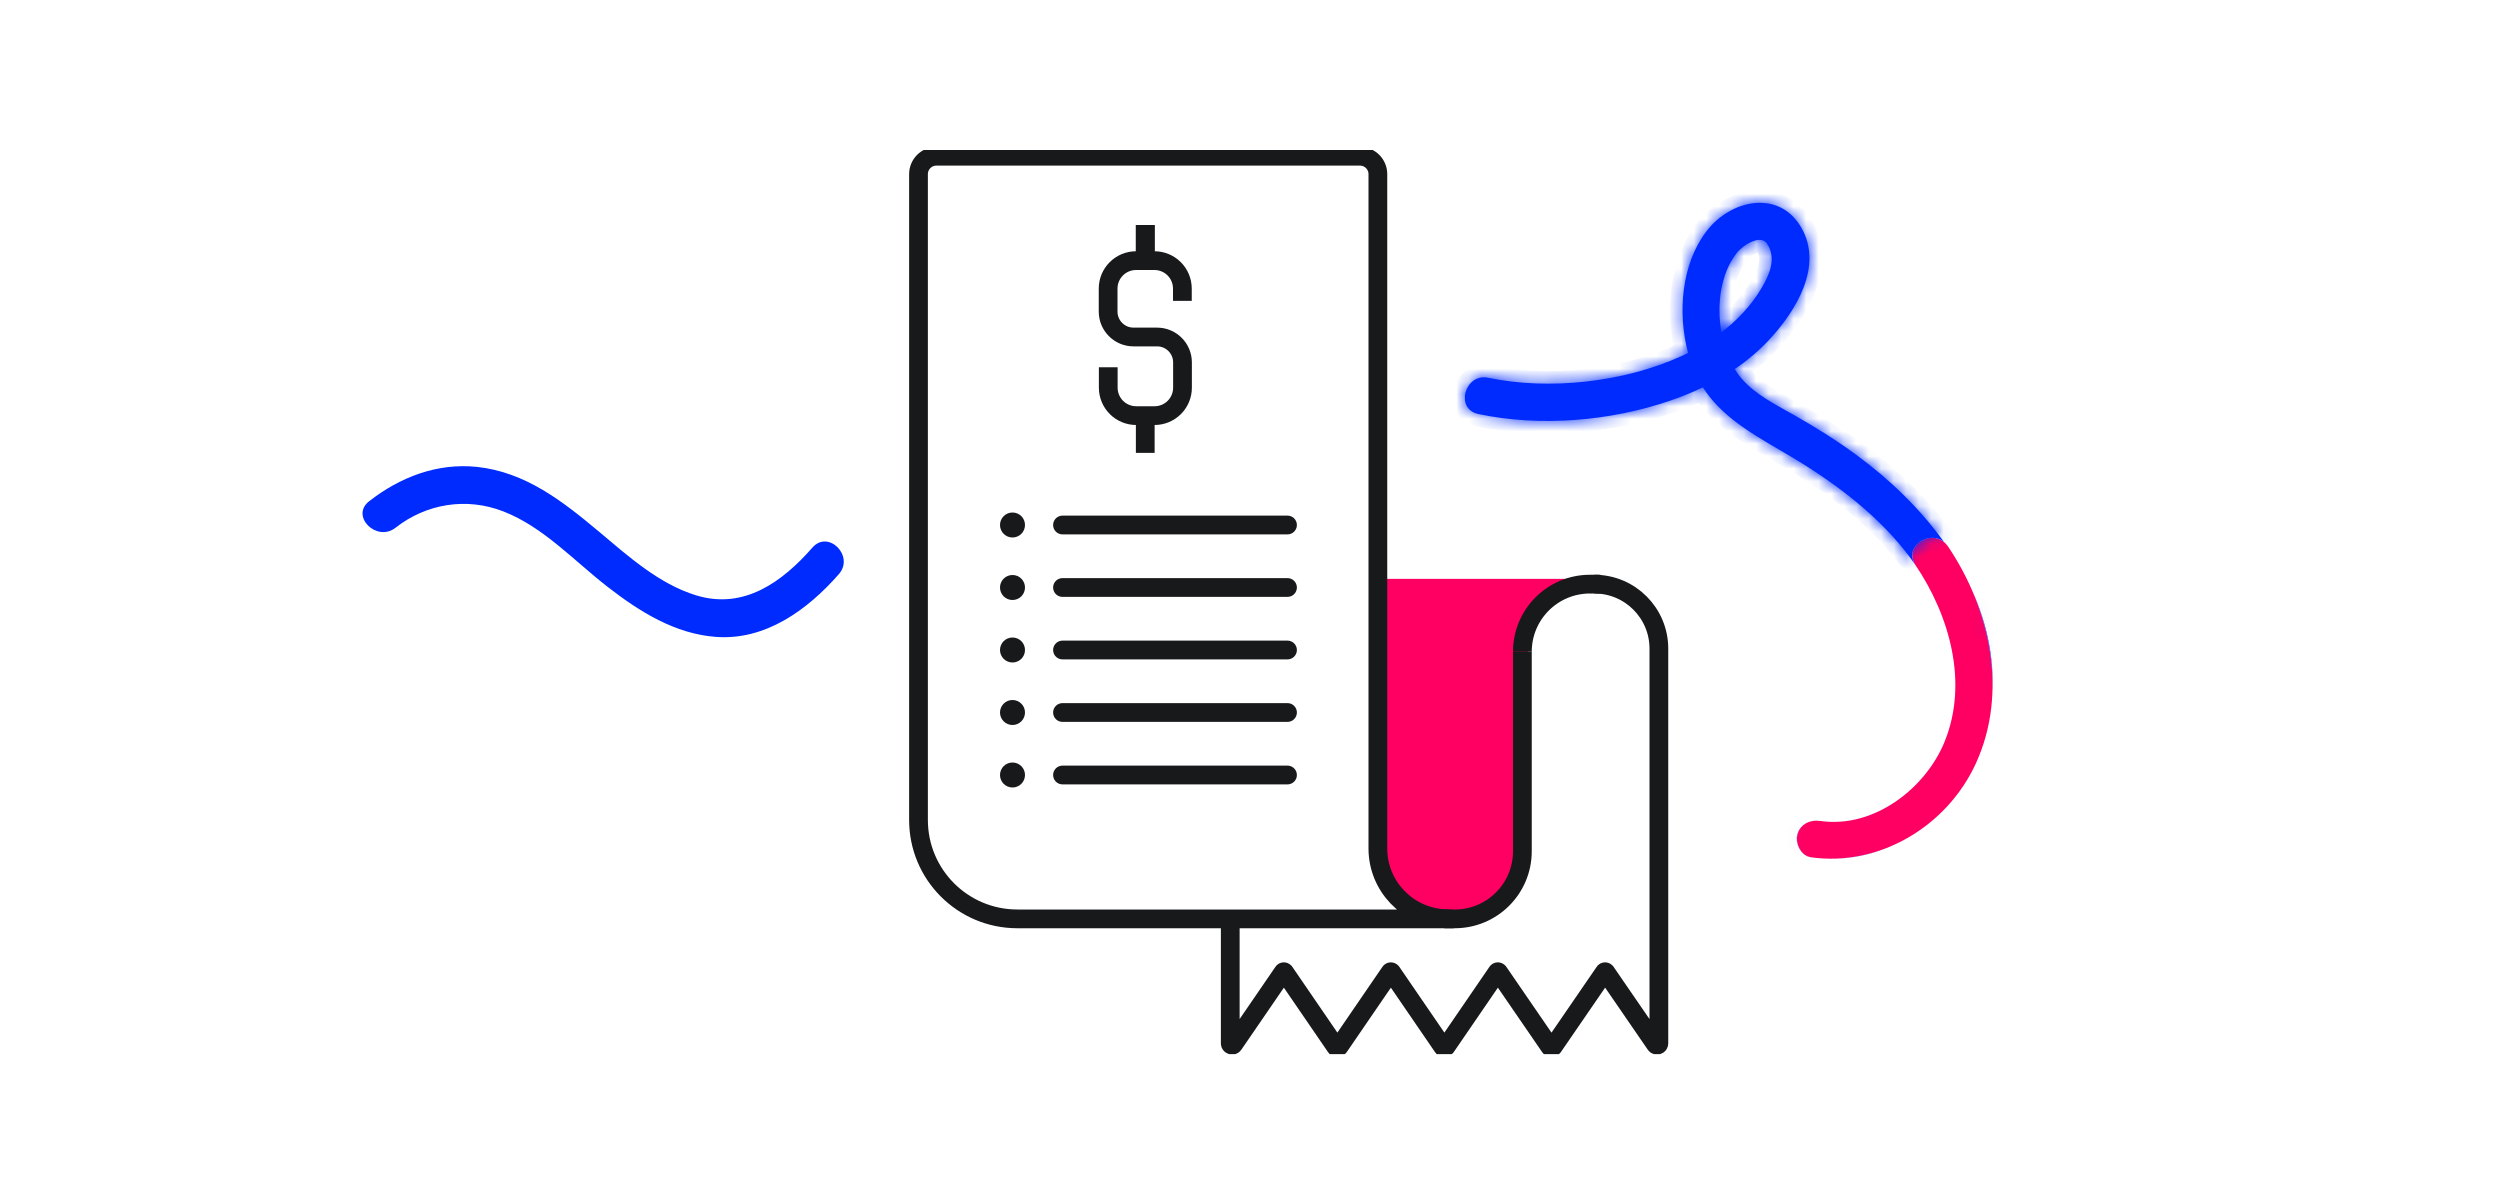 <svg width="200" height="96" viewBox="0 0 200 96" fill="none" xmlns="http://www.w3.org/2000/svg">
<g clip-path="url(#clip0_875_27019)">
<path d="M110.81 46.81H124.112C122.673 47.816 121.73 49.485 121.73 51.37V67.96C121.73 70.974 119.284 73.42 116.27 73.42C113.256 73.42 110.81 70.974 110.81 67.96V46.81Z" fill="#FF0062" stroke="#FF0062"/>
<path d="M110.23 67.88V63.33V40.96V13.93C110.23 13.14 109.59 12.5 108.8 12.5H74.91C74.12 12.5 73.48 13.14 73.48 13.93V65.6C73.48 69.97 77.02 73.51 81.39 73.51H115.53V73.49C112.58 73.32 110.23 70.88 110.23 67.88Z" stroke="#18191B" stroke-width="1.5" stroke-miterlimit="10"/>
<path d="M121.79 52.14V68.1C121.79 71.09 119.37 73.51 116.38 73.51H115.54" stroke="#18191B" stroke-width="1.5" stroke-miterlimit="10"/>
<path d="M121.79 52.14C121.79 49.15 124.21 46.73 127.2 46.73H128.04" stroke="#18191B" stroke-width="1.5" stroke-miterlimit="10"/>
<path d="M98.42 73.51V83.47C98.42 83.61 98.61 83.67 98.69 83.55L102.66 77.76C102.68 77.73 102.73 77.73 102.76 77.76L106.87 83.76C106.93 83.84 107.05 83.84 107.11 83.76L111.22 77.76C111.24 77.73 111.29 77.73 111.32 77.76L115.43 83.76C115.49 83.84 115.61 83.84 115.67 83.76L119.78 77.76C119.8 77.73 119.85 77.73 119.88 77.76L124 83.76C124.06 83.84 124.18 83.84 124.24 83.76L128.36 77.76C128.38 77.73 128.43 77.73 128.46 77.76L132.44 83.55C132.52 83.67 132.71 83.61 132.71 83.47V51.89C132.71 49.04 130.4 46.73 127.55 46.73" stroke="#18191B" stroke-width="1.5" stroke-miterlimit="10"/>
<path d="M85 42H103" stroke="#18191B" stroke-width="1.5" stroke-miterlimit="10" stroke-linecap="round"/>
<path d="M85 47H103" stroke="#18191B" stroke-width="1.5" stroke-miterlimit="10" stroke-linecap="round"/>
<path d="M85 52H103" stroke="#18191B" stroke-width="1.5" stroke-miterlimit="10" stroke-linecap="round"/>
<path d="M85 57H103" stroke="#18191B" stroke-width="1.5" stroke-miterlimit="10" stroke-linecap="round"/>
<path d="M85 62H103" stroke="#18191B" stroke-width="1.5" stroke-miterlimit="10" stroke-linecap="round"/>
<path d="M94.59 24.07V23.09C94.59 21.85 93.59 20.85 92.35 20.85H90.89C89.65 20.85 88.65 21.85 88.65 23.09V24.93C88.65 26.05 89.56 26.96 90.68 26.96H92.57C93.69 26.96 94.6 27.87 94.6 28.99V31.01C94.6 32.25 93.6 33.25 92.36 33.25H90.9C89.66 33.25 88.66 32.25 88.66 31.01V29.38" stroke="#18191B" stroke-width="1.5" stroke-miterlimit="10"/>
<path d="M91.62 20.53V18" stroke="#18191B" stroke-width="1.5" stroke-miterlimit="10"/>
<path d="M91.62 20.53V18" stroke="#18191B" stroke-width="1.5" stroke-miterlimit="10"/>
<path d="M91.62 36.23V33.7" stroke="#18191B" stroke-width="1.5" stroke-miterlimit="10"/>
<path d="M31.64 42.22C34.12 40.28 37.32 39.77 40.26 40.91C43.47 42.15 45.97 44.91 48.65 46.98C51.18 48.94 53.99 50.7 57.25 50.95C61.23 51.26 64.61 48.78 67.11 45.93C68.38 44.48 66.26 42.35 64.99 43.81C62.57 46.57 59.5 48.79 55.7 47.63C52.71 46.72 50.23 44.47 47.88 42.5C45 40.09 42.02 37.76 38.15 37.35C34.98 37.02 32 38.17 29.53 40.1C28 41.29 30.14 43.4 31.64 42.22Z" fill="#002BFF"/>
<path d="M153.654 44.93L153.653 44.928C153.461 44.646 153.452 44.41 153.51 44.226C153.573 44.025 153.735 43.829 153.972 43.691C154.453 43.412 155.059 43.455 155.416 43.98C158.74 48.903 160.122 55.367 157.625 60.843C155.409 65.699 150.203 68.83 144.923 68.085C144.728 68.055 144.532 67.907 144.393 67.641C144.254 67.374 144.222 67.074 144.28 66.869C144.439 66.332 144.931 66.079 145.577 66.175L145.58 66.175C150.105 66.815 154.462 63.441 156.054 59.476L156.054 59.475C158.018 54.555 156.437 49.047 153.654 44.93Z" fill="#FF0062" stroke="#FF0062"/>
<mask id="path-17-inside-1_875_27019" fill="white">
<path fill-rule="evenodd" clip-rule="evenodd" d="M133.62 32.05C128.85 33.69 123.22 34.17 118.26 33.12C116.37 32.72 117.18 29.83 119.06 30.22C123.88 31.24 129.92 30.59 134.51 28.49C134.69 28.408 134.869 28.323 135.047 28.235C134.199 25.043 134.502 21.153 136.51 18.51C138.41 15.99 142.3 15.1 144.1 18.2C145.88 21.27 143.7 24.83 141.6 27.11C140.756 28.029 139.804 28.83 138.779 29.527C138.84 29.627 138.904 29.725 138.97 29.82C139.928 31.2 141.449 32.046 142.903 32.856C143.104 32.968 143.303 33.078 143.5 33.19C145.23 34.17 146.92 35.22 148.52 36.4C151.134 38.32 153.593 40.667 155.51 43.348C154.318 42.377 152.247 43.752 153.24 45.21C153.246 45.218 153.251 45.226 153.257 45.234C150.958 41.89 147.696 39.287 144.28 37.14C143.646 36.741 143 36.364 142.358 35.989C139.996 34.609 137.683 33.258 136.227 30.987C135.38 31.394 134.506 31.747 133.62 32.05ZM156.023 57.983C155.901 58.437 155.751 58.887 155.57 59.33C154.073 62.999 150.162 66.053 146.077 65.728C150.167 66.066 154.111 62.972 155.59 59.29C155.762 58.859 155.906 58.422 156.023 57.983ZM144.627 65.789C144.24 65.947 143.93 66.254 143.79 66.73C143.59 67.43 144.04 68.46 144.84 68.58C147.06 68.89 149.167 68.575 151.053 67.791C149.119 68.575 146.993 68.883 144.85 68.58C144.05 68.46 143.6 67.43 143.8 66.73C143.939 66.258 144.244 65.949 144.627 65.789ZM159.39 55.496C159.546 52.571 158.926 49.801 157.774 47.246C158.902 49.856 159.511 52.693 159.39 55.496ZM137.713 26.591C138.97 25.631 140.067 24.472 140.89 23.1C141.55 22 142.15 20.66 141.36 19.49C140.86 18.74 139.48 19.54 138.91 20.28C137.654 21.899 137.32 24.369 137.713 26.591Z"/>
</mask>
<path fill-rule="evenodd" clip-rule="evenodd" d="M133.62 32.05C128.85 33.69 123.22 34.17 118.26 33.12C116.37 32.72 117.18 29.83 119.06 30.22C123.88 31.24 129.92 30.59 134.51 28.49C134.69 28.408 134.869 28.323 135.047 28.235C134.199 25.043 134.502 21.153 136.51 18.51C138.41 15.99 142.3 15.1 144.1 18.2C145.88 21.27 143.7 24.83 141.6 27.11C140.756 28.029 139.804 28.83 138.779 29.527C138.84 29.627 138.904 29.725 138.97 29.82C139.928 31.2 141.449 32.046 142.903 32.856C143.104 32.968 143.303 33.078 143.5 33.19C145.23 34.17 146.92 35.22 148.52 36.4C151.134 38.32 153.593 40.667 155.51 43.348C154.318 42.377 152.247 43.752 153.24 45.21C153.246 45.218 153.251 45.226 153.257 45.234C150.958 41.89 147.696 39.287 144.28 37.14C143.646 36.741 143 36.364 142.358 35.989C139.996 34.609 137.683 33.258 136.227 30.987C135.38 31.394 134.506 31.747 133.62 32.05ZM156.023 57.983C155.901 58.437 155.751 58.887 155.57 59.33C154.073 62.999 150.162 66.053 146.077 65.728C150.167 66.066 154.111 62.972 155.59 59.29C155.762 58.859 155.906 58.422 156.023 57.983ZM144.627 65.789C144.24 65.947 143.93 66.254 143.79 66.73C143.59 67.43 144.04 68.46 144.84 68.58C147.06 68.89 149.167 68.575 151.053 67.791C149.119 68.575 146.993 68.883 144.85 68.58C144.05 68.46 143.6 67.43 143.8 66.73C143.939 66.258 144.244 65.949 144.627 65.789ZM159.39 55.496C159.546 52.571 158.926 49.801 157.774 47.246C158.902 49.856 159.511 52.693 159.39 55.496ZM137.713 26.591C138.97 25.631 140.067 24.472 140.89 23.1C141.55 22 142.15 20.66 141.36 19.49C140.86 18.74 139.48 19.54 138.91 20.28C137.654 21.899 137.32 24.369 137.713 26.591Z" fill="#002BFF"/>
<path d="M118.26 33.12L118.467 32.142L118.467 32.142L118.26 33.12ZM133.62 32.05L133.296 31.104L133.295 31.104L133.62 32.05ZM119.06 30.22L119.267 29.242L119.263 29.241L119.06 30.22ZM134.51 28.49L134.096 27.58L134.094 27.581L134.51 28.49ZM135.047 28.235L135.49 29.131L136.223 28.769L136.013 27.979L135.047 28.235ZM136.51 18.51L137.306 19.115L137.308 19.112L136.51 18.51ZM144.1 18.2L144.965 17.698L144.965 17.698L144.1 18.2ZM141.6 27.11L140.864 26.433L140.864 26.433L141.6 27.11ZM138.779 29.527L138.217 28.699L137.428 29.235L137.926 30.049L138.779 29.527ZM138.97 29.82L138.148 30.39L138.149 30.39L138.97 29.82ZM142.903 32.856L143.39 31.982L142.903 32.856ZM143.5 33.19L143.006 34.06L143.007 34.06L143.5 33.19ZM148.52 36.4L147.926 37.205L147.928 37.206L148.52 36.4ZM155.51 43.348L154.879 44.123L156.324 42.766L155.51 43.348ZM153.24 45.21L154.068 44.65L154.066 44.647L153.24 45.21ZM153.257 45.234L152.432 45.801L154.086 44.676L153.257 45.234ZM144.28 37.14L143.747 37.986L143.748 37.987L144.28 37.14ZM142.358 35.989L141.853 36.852H141.853L142.358 35.989ZM136.227 30.987L137.069 30.448L136.592 29.702L135.794 30.086L136.227 30.987ZM156.023 57.983L156.989 58.24L155.057 57.724L156.023 57.983ZM155.57 59.33L154.644 58.952L154.644 58.952L155.57 59.33ZM146.077 65.728L146.157 64.731L145.995 66.724L146.077 65.728ZM155.59 59.29L156.518 59.663L156.519 59.661L155.59 59.29ZM144.627 65.789L145.014 66.711L144.249 64.863L144.627 65.789ZM143.79 66.73L142.831 66.448L142.828 66.455L143.79 66.73ZM144.84 68.58L144.692 69.569L144.702 69.57L144.84 68.58ZM151.053 67.791L151.437 68.714L150.677 66.864L151.053 67.791ZM144.85 68.58L144.702 69.569L144.71 69.57L144.85 68.58ZM143.8 66.73L142.841 66.448L142.838 66.455L143.8 66.73ZM159.39 55.496L158.391 55.453L160.388 55.55L159.39 55.496ZM157.774 47.246L158.685 46.835L156.856 47.643L157.774 47.246ZM140.89 23.1L141.747 23.614V23.614L140.89 23.1ZM137.713 26.591L136.729 26.765L137.015 28.383L138.32 27.386L137.713 26.591ZM141.36 19.49L140.528 20.045L140.531 20.05L141.36 19.49ZM138.91 20.28L139.7 20.893L139.702 20.89L138.91 20.28ZM118.053 34.098C123.206 35.189 129.021 34.689 133.945 32.996L133.295 31.104C128.679 32.691 123.234 33.151 118.467 32.142L118.053 34.098ZM119.263 29.241C117.682 28.913 116.588 30.009 116.283 31.106C116.128 31.661 116.138 32.309 116.429 32.89C116.734 33.502 117.302 33.939 118.053 34.098L118.467 32.142C118.273 32.101 118.233 32.027 118.218 31.996C118.187 31.935 118.163 31.81 118.21 31.642C118.256 31.476 118.352 31.341 118.458 31.266C118.545 31.203 118.664 31.159 118.857 31.199L119.263 29.241ZM134.094 27.581C129.699 29.591 123.877 30.217 119.267 29.242L118.853 31.198C123.883 32.263 130.141 31.588 134.926 29.399L134.094 27.581ZM134.603 27.339C134.435 27.422 134.266 27.502 134.096 27.58L134.924 29.4C135.114 29.314 135.303 29.224 135.49 29.131L134.603 27.339ZM135.714 17.905C133.464 20.867 133.181 25.103 134.08 28.492L136.013 27.979C135.218 24.984 135.54 21.44 137.306 19.115L135.714 17.905ZM144.965 17.698C143.851 15.78 142.033 15.065 140.238 15.253C138.501 15.434 136.812 16.448 135.711 17.908L137.308 19.112C138.108 18.052 139.314 17.36 140.446 17.242C141.522 17.13 142.549 17.52 143.235 18.702L144.965 17.698ZM142.335 27.788C143.432 26.597 144.594 25.028 145.241 23.303C145.894 21.562 146.051 19.572 144.965 17.698L143.235 18.702C143.929 19.898 143.885 21.223 143.369 22.6C142.846 23.992 141.868 25.343 140.864 26.433L142.335 27.788ZM139.341 30.354C140.423 29.619 141.435 28.768 142.336 27.787L140.864 26.433C140.077 27.29 139.185 28.042 138.217 28.699L139.341 30.354ZM139.792 29.25C139.737 29.171 139.684 29.089 139.632 29.004L137.926 30.049C137.997 30.165 138.071 30.279 138.148 30.39L139.792 29.25ZM143.39 31.982C141.894 31.149 140.594 30.406 139.791 29.25L138.149 30.39C139.262 31.994 141.005 32.944 142.417 33.73L143.39 31.982ZM143.994 32.321C143.793 32.206 143.59 32.093 143.39 31.982L142.417 33.73C142.618 33.842 142.814 33.95 143.006 34.06L143.994 32.321ZM149.113 35.595C147.472 34.384 145.745 33.313 143.993 32.32L143.007 34.06C144.715 35.027 146.368 36.056 147.926 37.205L149.113 35.595ZM156.324 42.766C154.334 39.984 151.795 37.564 149.112 35.594L147.928 37.206C150.474 39.075 152.852 41.35 154.697 43.93L156.324 42.766ZM156.142 42.572C155.109 41.731 153.776 41.956 152.958 42.566C152.532 42.883 152.169 43.353 152.033 43.944C151.893 44.557 152.023 45.199 152.414 45.773L154.066 44.647C153.961 44.492 153.977 44.415 153.983 44.391C153.993 44.344 154.036 44.257 154.153 44.17C154.42 43.971 154.72 43.994 154.879 44.123L156.142 42.572ZM152.412 45.77C152.417 45.778 152.422 45.785 152.427 45.793L154.086 44.676C154.08 44.667 154.074 44.659 154.068 44.65L152.412 45.77ZM143.748 37.987C147.109 40.099 150.243 42.615 152.432 45.801L154.081 44.668C151.673 41.165 148.284 38.476 144.812 36.293L143.748 37.987ZM141.853 36.852C142.498 37.229 143.13 37.598 143.747 37.986L144.813 36.294C144.163 35.885 143.502 35.499 142.862 35.125L141.853 36.852ZM135.385 31.526C136.992 34.035 139.532 35.496 141.853 36.852L142.862 35.125C140.46 33.722 138.373 32.482 137.069 30.448L135.385 31.526ZM133.944 32.996C134.863 32.681 135.774 32.314 136.66 31.888L135.794 30.086C134.985 30.474 134.148 30.812 133.296 31.104L133.944 32.996ZM155.057 57.724C154.946 58.139 154.809 58.549 154.644 58.952L156.496 59.708C156.693 59.225 156.857 58.736 156.989 58.241L155.057 57.724ZM154.644 58.952C153.271 62.317 149.709 65.014 146.157 64.731L145.998 66.725C150.615 67.092 154.875 63.681 156.496 59.708L154.644 58.952ZM154.662 58.917C153.306 62.293 149.713 65.025 146.16 64.731L145.995 66.724C150.622 67.106 154.916 63.651 156.518 59.663L154.662 58.917ZM155.057 57.725C154.95 58.127 154.818 58.526 154.661 58.919L156.519 59.661C156.706 59.192 156.862 58.718 156.989 58.24L155.057 57.725ZM144.249 64.863C143.592 65.131 143.06 65.668 142.831 66.448L144.749 67.012C144.778 66.913 144.818 66.854 144.852 66.817C144.888 66.778 144.936 66.743 145.005 66.715L144.249 64.863ZM142.828 66.455C142.646 67.095 142.77 67.791 143.053 68.335C143.339 68.883 143.882 69.448 144.692 69.569L144.988 67.591C144.988 67.591 144.974 67.59 144.945 67.566C144.912 67.539 144.868 67.489 144.827 67.411C144.786 67.333 144.759 67.246 144.748 67.164C144.737 67.08 144.745 67.026 144.751 67.005L142.828 66.455ZM144.702 69.57C147.105 69.906 149.392 69.564 151.437 68.714L150.669 66.867C148.943 67.585 147.016 67.874 144.978 67.59L144.702 69.57ZM144.71 69.57C147.039 69.899 149.343 69.564 151.429 68.718L150.677 66.864C148.896 67.587 146.947 67.866 144.99 67.59L144.71 69.57ZM142.838 66.455C142.656 67.095 142.78 67.791 143.063 68.334C143.349 68.883 143.892 69.448 144.702 69.569L144.998 67.591C144.998 67.591 144.984 67.59 144.955 67.566C144.922 67.539 144.878 67.489 144.837 67.411C144.797 67.333 144.769 67.246 144.758 67.164C144.747 67.08 144.755 67.026 144.762 67.005L142.838 66.455ZM144.241 64.866C143.589 65.14 143.067 65.678 142.841 66.448L144.759 67.012C144.811 66.838 144.9 66.759 145.014 66.711L144.241 64.866ZM160.388 55.55C160.555 52.444 159.895 49.516 158.685 46.835L156.862 47.658C157.958 50.086 158.538 52.697 158.391 55.443L160.388 55.55ZM160.389 55.54C160.518 52.564 159.871 49.577 158.692 46.85L156.856 47.643C157.933 50.134 158.505 52.821 158.391 55.453L160.389 55.54ZM140.032 22.585C139.283 23.834 138.278 24.902 137.106 25.796L138.32 27.386C139.662 26.361 140.85 25.111 141.747 23.614L140.032 22.585ZM140.531 20.05C140.738 20.356 140.782 20.688 140.691 21.11C140.593 21.563 140.349 22.058 140.032 22.585L141.747 23.614C142.091 23.041 142.477 22.317 142.646 21.533C142.822 20.717 142.772 19.794 142.189 18.93L140.531 20.05ZM139.702 20.89C139.882 20.656 140.23 20.381 140.545 20.25C140.7 20.185 140.768 20.19 140.756 20.189C140.704 20.184 140.592 20.141 140.528 20.045L142.192 18.935C141.878 18.464 141.406 18.24 140.937 18.197C140.508 18.158 140.101 18.269 139.778 18.403C139.135 18.67 138.507 19.164 138.118 19.67L139.702 20.89ZM138.698 26.417C138.335 24.365 138.674 22.215 139.7 20.893L138.12 19.667C136.633 21.583 136.305 24.374 136.729 26.765L138.698 26.417Z" fill="#002BFF" mask="url(#path-17-inside-1_875_27019)"/>
<circle cx="81" cy="42" r="1" fill="#18191B"/>
<circle cx="81" cy="47" r="1" fill="#18191B"/>
<circle cx="81" cy="52" r="1" fill="#18191B"/>
<circle cx="81" cy="57" r="1" fill="#18191B"/>
<circle cx="81" cy="62" r="1" fill="#18191B"/>
</g>
<defs>
<clipPath id="clip0_875_27019">
<rect width="130.42" height="72.33" fill="white" transform="translate(29 12)"/>
</clipPath>
</defs>
</svg>
